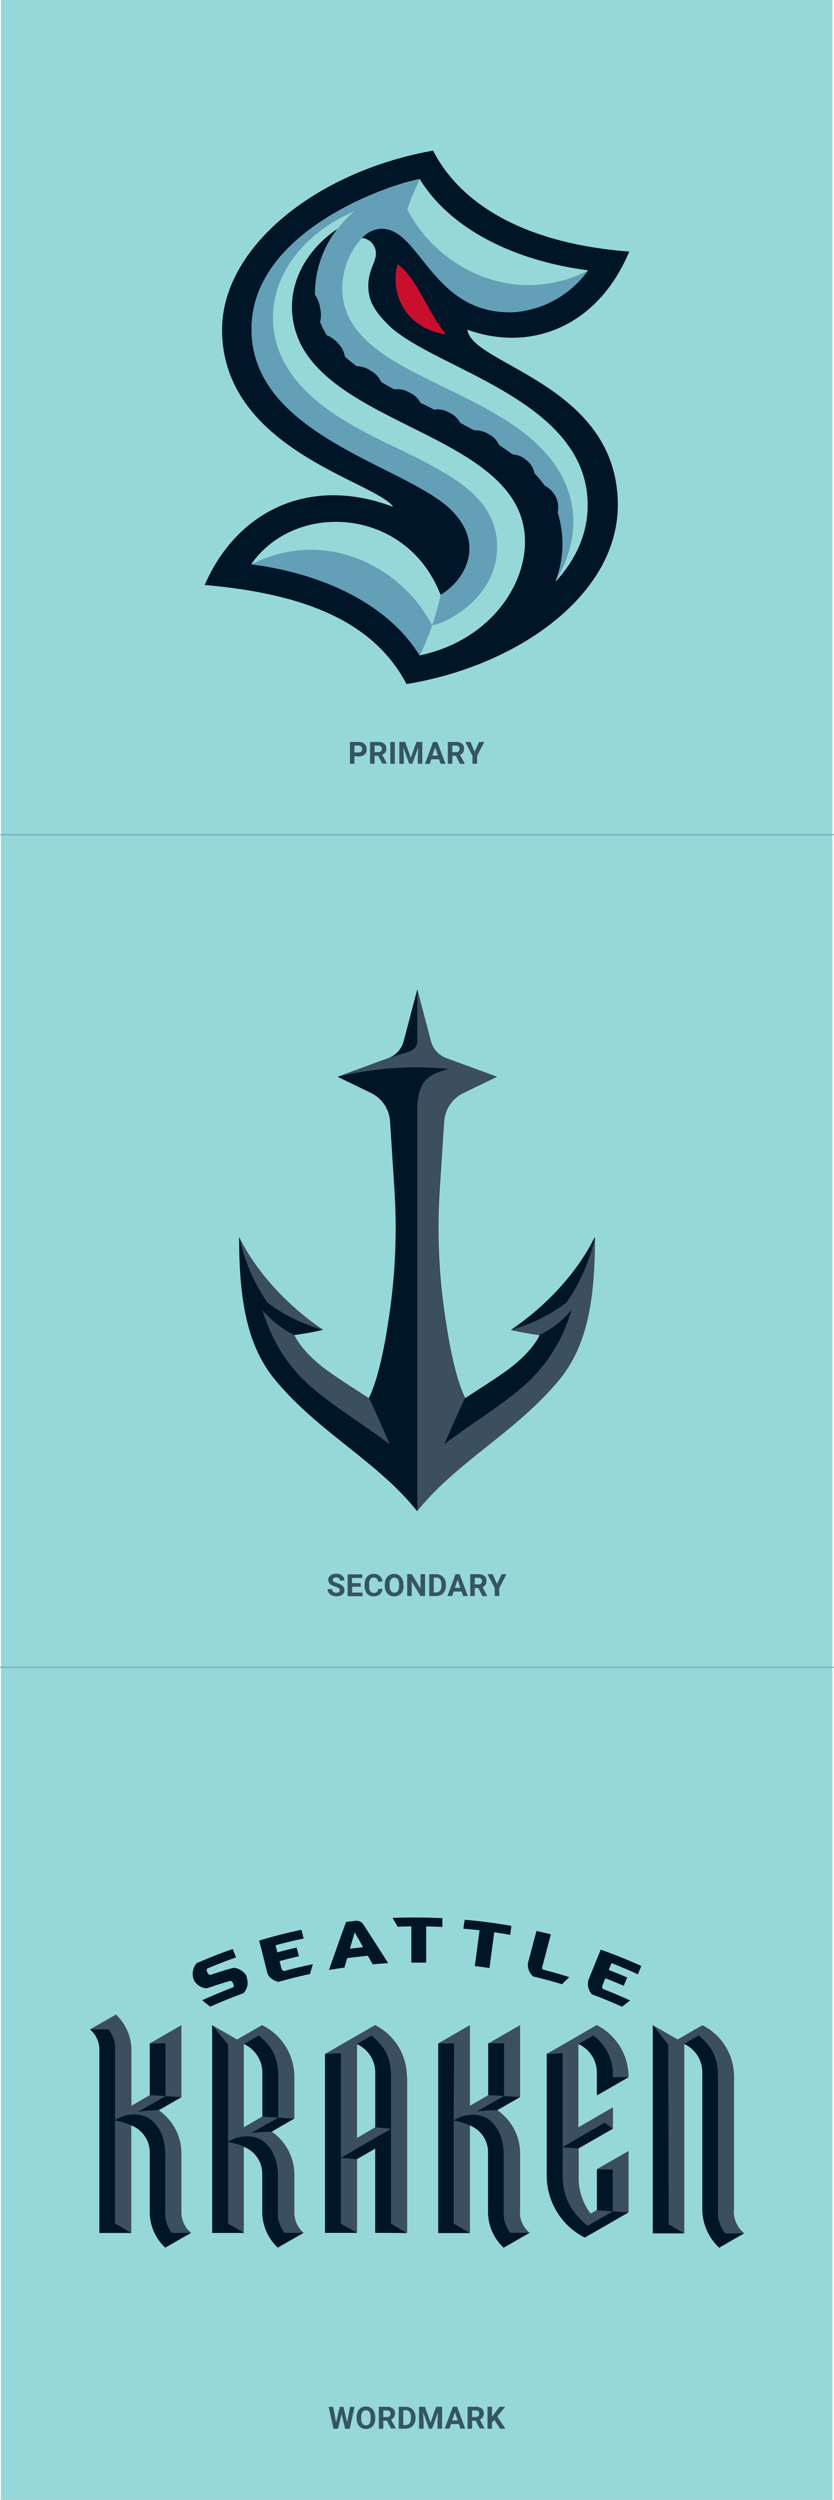 <svg id="Layer_1" data-name="Layer 1" xmlns="http://www.w3.org/2000/svg" viewBox="0 0 161.49 483.68"><defs><style>.cls-1{fill:#96d8d8;}.cls-2,.cls-6{fill:none;}.cls-3{fill:#3b4f5f;}.cls-4{fill:#001628;}.cls-5{fill:#355464;}.cls-6{stroke:#639fb6;stroke-miterlimit:10;stroke-width:0.25px;opacity:0.65;}.cls-7{fill:#c8102e;}.cls-8{fill:#639fb6;}</style></defs><rect class="cls-1" x="0.18" width="161" height="484"/><rect class="cls-2" y="322.19" width="161.49" height="161.49"/><rect class="cls-2" y="322.19" width="161.49" height="161.49"/><path class="cls-3" d="M37,432l-5,2.86a9.5,9.5,0,0,1-3-7.17V416.26a5.66,5.66,0,0,0-3.58-5.07v20.86l-6.13,0V396.58a5.11,5.11,0,0,0-1.84-3.95l5-2.86a9.52,9.52,0,0,1,3,7.17v10.48L29,405.36v-10l6.13-3.54v13.94l-4.39,2.53a10.18,10.18,0,0,1,4.39,8.49v11.29A5.11,5.11,0,0,0,37,432Zm105.13-4.17v-26a11.12,11.12,0,0,0-6.12-10l-4.79,2.76-4.8-2.76V432.1h6.08V395.45a6,6,0,0,1,3.55,5.32v26.36a10.26,10.26,0,0,0,3.25,7.74l4.81-2.77A5.52,5.52,0,0,1,142.08,427.84Zm-63.29-26v30.17l-6.14,0V415.69l-3.56,2.06,0,14.26H62.94V397.39l9.68-5.58A11.21,11.21,0,0,1,78.79,401.88Zm-6.13,9.71V400.85a6.05,6.05,0,0,0-3.58-5.37v18.17Zm28,16.47V416.77a10.19,10.19,0,0,0-4.4-8.49l4.4-2.53V391.81l-6.14,3.54v10L91,407.42V391.81l-6.14,3.54V432l6.14,0V411.19a5.65,5.65,0,0,1,3.57,5.07V427.7a9.47,9.47,0,0,0,3,7.17l5-2.86A5.1,5.1,0,0,1,100.67,428.06Zm14.91-8.35v7.91l-1.25.72a11.4,11.4,0,0,1-2.31-7.45v-5.21l6.63-3.82v-4.1L112,411.59c0-6.86,0-14.6,0-16.11a6.05,6.05,0,0,1,3.58,5.37v4.57l6.13-3.54a11.23,11.23,0,0,0-6.17-10.07l-9.68,5.58v23.48a13.46,13.46,0,0,0,7.36,12l8.49-4.9V416.17ZM58.79,432l-5,2.86a9.5,9.5,0,0,1-3-7.17v-7.28a5.66,5.66,0,0,0-3.58-5.07v16.7l-6.14,0V406.43h0V391.81l4.84,2.79,4.84-2.79A11.21,11.21,0,0,1,57,401.88v8l-4.39,2.54A10.15,10.15,0,0,1,57,420.93v7.13A5.11,5.11,0,0,0,58.79,432Zm-8-22.49v-8.69a6.07,6.07,0,0,0-3.58-5.35v3.86h0v12.25Z"/><path class="cls-4" d="M29,395.35Zm3,32.5V417.1a11.06,11.06,0,0,0-.62-4c-.79-1.89-2.25-3.9-5.19-4a6.67,6.67,0,0,0-3.91,1.11V396.79A6,6,0,0,0,21,392.63h-3.6a5.11,5.11,0,0,1,1.84,3.95V432l6.13,0-3.11-1.84V410.28a11.84,11.84,0,0,1,3.4,1.05A5.56,5.56,0,0,1,29,416.26V427.7a9.5,9.5,0,0,0,3,7.17L37,432H33.28A6,6,0,0,1,32,427.85Zm-5.23-19.29,5.27-3,3.06.2-4.39,2.53A28,28,0,0,0,26.78,408.56Zm5.27-13.21v10.2L29,405.36v-10Zm97.36.24-3-3.78V432.1h6.08l-3-1.76Zm14.65,36.51-4.81,2.77a10.26,10.26,0,0,1-3.25-7.74V400.77a6,6,0,0,0-3.55-5.32l2.84-1.64c2.7,2.27,3.75,4.27,3.75,8.17v25.61a6.46,6.46,0,0,0,1.38,4.51ZM71.94,393.83l-2.86,1.65a6.05,6.05,0,0,1,3.58,5.37v10.74l3.06.28v-9.79C75.72,398.14,74.67,396.12,71.94,393.83ZM69.12,432H62.94V397.39l3.07-.14v33Zm3.53,0V415.69l-3.56,2.06L66,417.5l9.71-5.63v18.36l3.07,1.82Zm21.88-36.67Zm1.74,12.93,4.4-2.53-3.07-.2-5.27,3A28.12,28.12,0,0,1,96.27,408.28Zm1.33-12.93v10.2l-3.07-.19v-10ZM102.5,432l-5,2.86a9.47,9.47,0,0,1-3-7.17V416.26a5.56,5.56,0,0,0-3.28-4.93,11.84,11.84,0,0,0-3.4-1.05,6.62,6.62,0,0,1,3.9-1.11c3,.08,4.4,2.09,5.19,4a10.83,10.83,0,0,1,.62,4v10.75A6,6,0,0,0,98.83,432ZM87.85,410.28v19.93L91,432.05l-6.14,0V395.35h3.07Zm33.87-8.4h-3.07a9.2,9.2,0,0,0-3.78-8.05L112,395.48a6.05,6.05,0,0,1,3.58,5.37v4.57Zm-3.07,10L112,415.68l-3.08-.25,8.18-4.75Zm0,7.85v8.1l-3.07-.19v-7.91Zm-5.42,13.2h0a13.46,13.46,0,0,1-7.36-12V397.39l3.07-.13v23.38c0,4.42,1.53,7.25,4.83,10l4.88-2.79,3.07.2ZM53.88,402.08c0-3.94-1.05-6-3.77-8.25l-2.87,1.65a6.07,6.07,0,0,1,3.58,5.35v8.69l3.06.2Zm-5.27,10.64,5.27-3,3.07.19-4.39,2.54A28.39,28.39,0,0,0,48.61,412.72ZM55.11,432h3.68l-5,2.86a9.5,9.5,0,0,1-3-7.17v-7.28a5.54,5.54,0,0,0-3.29-4.92,11.67,11.67,0,0,0-3.4-1.06,6.71,6.71,0,0,1,3.91-1.1c2.94.07,4.39,2.08,5.19,4a11,11,0,0,1,.62,3.94v6.59A6,6,0,0,0,55.11,432Zm-7.87,0-6.14,0v-40.2l3.07,3.81v34.61Z"/><path class="cls-4" d="M68.85,371.63l-1.84.22q-1.67,4.61-3.31,9.29c1-.16,2-.31,3-.45.17-.61.35-1.22.53-1.83,1.34-.18,2.68-.33,4-.46.32.55.63,1.11.94,1.66,1-.09,2-.17,3-.24q-2.4-3.75-4.78-7.44A1.64,1.64,0,0,0,68.85,371.63Zm-1.1,5.4.93-3.17,1.63,2.88Zm-19.89,5.84a3,3,0,0,1-.7,2.76q-3.27,1.2-6.45,2.62L39.14,387c2-.89,4-1.73,6-2.5,0,0,.27-.18,0-.74s-.55-.51-.55-.51c-1.54.45-3.06.94-4.57,1.45a3,3,0,0,1-2.42-1.5l-.19-.48a3.24,3.24,0,0,1,.65-2.88q3.42-1.5,7-2.75c.21.54.43,1.08.65,1.62-1.88.67-3.73,1.38-5.56,2.15,0,0-.27.2,0,.75s.55.5.55.5c1.52-.5,3-1,4.6-1.39a3.27,3.27,0,0,1,2.46,1.63C47.74,382.55,47.8,382.71,47.86,382.87Zm7.1-1.51q2.79-.75,5.62-1.33c-.19.63-.37,1.27-.56,1.9q-3.08.66-6.09,1.52s-1.83-.36-2.19-1.82c-.52-2.05-1-4.11-1.57-6.16,2.7-.82,5.44-1.53,8.2-2.1l.43,1.69q-2.74.57-5.44,1.31c.11.45.23.91.35,1.37,1.23-.34,2.48-.65,3.73-.93.15.56.29,1.12.43,1.69-1.25.28-2.5.6-3.74.93.12.46.23.91.35,1.36S55,381.36,55,381.36Zm35-9.93q4.56.38,9.06,1.19c-.07.58-.15,1.15-.22,1.73-1-.18-2.07-.35-3.1-.5-.31,2.3-.61,4.61-.92,6.92-.94-.14-1.89-.27-2.84-.38.31-2.3.61-4.61.92-6.92-1-.12-2.09-.23-3.13-.31C89.8,372.58,89.87,372,90,371.43Zm28.45,8.39-.54,1.32c1.2.46,2.39.94,3.57,1.46l-.66,1.61c-1.18-.51-2.36-1-3.56-1.46-.18.44-.35.87-.53,1.3s0,.74,0,.74q2.7,1.05,5.32,2.26l-1.57,1.2c-1.92-.86-3.85-1.65-5.82-2.38a3,3,0,0,1-.69-2.76c.8-2,1.6-3.93,2.39-5.9q4,1.41,7.85,3.16c-.21.54-.43,1.08-.65,1.62C121.86,381.22,120.14,380.49,118.4,379.82Zm-13.25,1.26q2.55.65,5.07,1.44l-1.41,1.39c-1.85-.56-3.7-1.06-5.58-1.51a3,3,0,0,1-1-2.65c.55-2.05,1.09-4.1,1.64-6.15.93.2,1.86.42,2.79.65l-1.62,6.1C104.85,380.92,105.15,381.08,105.15,381.08Zm-19.5-10c0,.59,0,1.17,0,1.75-1-.05-2.09-.09-3.14-.11v7c-1,0-1.91,0-2.87,0,0-2.33,0-4.65,0-7q-1.32,0-2.64.06l-1-1.71Q80.82,370.89,85.65,371.12Z"/><rect class="cls-2" width="161.49" height="161.49"/><rect class="cls-2" y="161.1" width="161.49" height="161.49"/><path class="cls-5" d="M68.63,146.29v1.49h-.87v-4.23h1.65a2,2,0,0,1,.84.17,1.3,1.3,0,0,1,.56.5A1.37,1.37,0,0,1,71,145a1.23,1.23,0,0,1-.42,1,1.79,1.79,0,0,1-1.18.36Zm0-.71h.78a.76.76,0,0,0,.53-.16.6.6,0,0,0,.18-.47.65.65,0,0,0-.69-.7h-.8Z"/><path class="cls-5" d="M73.23,146.23h-.7v1.55h-.87v-4.23h1.57a1.8,1.8,0,0,1,1.16.33,1.16,1.16,0,0,1,.41,1,1.25,1.25,0,0,1-.19.72A1.21,1.21,0,0,1,74,146l.92,1.73v0H74Zm-.7-.71h.71a.74.74,0,0,0,.51-.16.6.6,0,0,0,.18-.46.64.64,0,0,0-.17-.47.71.71,0,0,0-.53-.18h-.7Z"/><path class="cls-5" d="M76.45,147.78h-.87v-4.23h.87Z"/><path class="cls-5" d="M78.46,143.55l1.08,3.07,1.09-3.07h1.14v4.23H80.9v-1.16l.08-2-1.14,3.15h-.6l-1.14-3.15.09,2v1.16h-.87v-4.23Z"/><path class="cls-5" d="M85,146.91H83.51l-.29.87h-.93l1.57-4.23h.81l1.59,4.23h-.93Zm-1.3-.71H84.8l-.53-1.58Z"/><path class="cls-5" d="M88.28,146.23h-.7v1.55h-.87v-4.23h1.58a1.77,1.77,0,0,1,1.15.33,1.16,1.16,0,0,1,.41,1,1.25,1.25,0,0,1-.19.72,1.21,1.21,0,0,1-.57.46l.92,1.73v0h-.94Zm-.7-.71h.71a.73.73,0,0,0,.51-.16.6.6,0,0,0,.18-.46.64.64,0,0,0-.17-.47.7.7,0,0,0-.52-.18h-.71Z"/><path class="cls-5" d="M91.89,145.45l.88-1.9h1l-1.39,2.7v1.53h-.89v-1.53l-1.39-2.7h1Z"/><path class="cls-5" d="M65.79,307.69a.46.46,0,0,0-.17-.38A2.41,2.41,0,0,0,65,307a4.09,4.09,0,0,1-.72-.29,1.17,1.17,0,0,1-.72-1.05,1,1,0,0,1,.19-.61,1.28,1.28,0,0,1,.56-.42,2.09,2.09,0,0,1,.81-.15,1.92,1.92,0,0,1,.81.16,1.33,1.33,0,0,1,.55.47,1.21,1.21,0,0,1,.2.68h-.88a.59.59,0,0,0-.18-.46.93.93,0,0,0-1,0,.42.42,0,0,0-.18.35.41.41,0,0,0,.21.35,2.41,2.41,0,0,0,.61.26,2.69,2.69,0,0,1,1.09.56,1.12,1.12,0,0,1,.34.82,1,1,0,0,1-.42.87,1.88,1.88,0,0,1-1.12.31,2.14,2.14,0,0,1-.89-.18,1.37,1.37,0,0,1-.61-.49,1.27,1.27,0,0,1-.21-.72h.87c0,.47.28.7.84.7a.79.79,0,0,0,.49-.13A.41.41,0,0,0,65.79,307.69Z"/><path class="cls-5" d="M69.86,307H68.19v1.13h2v.7H67.32v-4.23h2.83v.7h-2v1h1.67Z"/><path class="cls-5" d="M74.05,307.39a1.48,1.48,0,0,1-.51,1.08,1.76,1.76,0,0,1-1.19.39,1.6,1.6,0,0,1-1.29-.55,2.26,2.26,0,0,1-.46-1.5v-.26a2.6,2.6,0,0,1,.21-1.08,1.6,1.6,0,0,1,.62-.71,1.66,1.66,0,0,1,.93-.25,1.73,1.73,0,0,1,1.18.39,1.62,1.62,0,0,1,.52,1.1h-.88a.83.83,0,0,0-.23-.59.81.81,0,0,0-.59-.19.76.76,0,0,0-.66.32,1.82,1.82,0,0,0-.22,1v.32a1.86,1.86,0,0,0,.21,1,.74.74,0,0,0,.66.32A.88.88,0,0,0,73,308a.84.84,0,0,0,.23-.57Z"/><path class="cls-5" d="M78.16,306.78a2.54,2.54,0,0,1-.22,1.1,1.71,1.71,0,0,1-.63.72,1.78,1.78,0,0,1-1,.26,1.86,1.86,0,0,1-.94-.25,1.7,1.7,0,0,1-.64-.73,2.6,2.6,0,0,1-.23-1.08v-.21a2.57,2.57,0,0,1,.23-1.1,1.69,1.69,0,0,1,.64-.73,1.72,1.72,0,0,1,.94-.25,1.76,1.76,0,0,1,.94.25,1.73,1.73,0,0,1,.63.73,2.57,2.57,0,0,1,.23,1.1Zm-.88-.19a1.75,1.75,0,0,0-.24-1,.84.84,0,0,0-1.36,0,1.74,1.74,0,0,0-.24,1v.21a1.82,1.82,0,0,0,.24,1,.78.78,0,0,0,.68.35.77.77,0,0,0,.68-.34,2,2,0,0,0,.24-1Z"/><path class="cls-5" d="M82.3,308.8h-.88L79.73,306v2.79h-.88v-4.23h.88l1.7,2.79v-2.79h.87Z"/><path class="cls-5" d="M83.12,308.8v-4.23h1.3a2,2,0,0,1,1,.25,1.81,1.81,0,0,1,.69.71,2.27,2.27,0,0,1,.24,1.06v.19a2.2,2.2,0,0,1-.24,1.05,1.67,1.67,0,0,1-.68.71,2,2,0,0,1-1,.26Zm.87-3.53v2.83h.42a1,1,0,0,0,.78-.33,1.52,1.52,0,0,0,.28-1v-.23a1.5,1.5,0,0,0-.27-1,.93.93,0,0,0-.78-.34Z"/><path class="cls-5" d="M89.38,307.93H87.85l-.29.87h-.93l1.58-4.23H89l1.59,4.23h-.93Zm-1.3-.71h1.06l-.53-1.58Z"/><path class="cls-5" d="M92.62,307.25h-.69v1.55h-.88v-4.23h1.58a1.82,1.82,0,0,1,1.16.33,1.16,1.16,0,0,1,.4,1,1.27,1.27,0,0,1-.19.72,1.3,1.3,0,0,1-.56.46l.91,1.73v0h-.93Zm-.69-.71h.7a.73.73,0,0,0,.51-.16.62.62,0,0,0,.18-.46.69.69,0,0,0-.17-.48.72.72,0,0,0-.52-.17h-.7Z"/><path class="cls-5" d="M96.24,306.47l.88-1.9h.95l-1.39,2.69v1.54h-.89v-1.54l-1.39-2.69h1Z"/><path class="cls-5" d="M67.21,468.68l.57-3h.87l-.94,4.24h-.88l-.69-2.84-.69,2.84h-.87l-.94-4.24h.87l.57,3,.7-3h.73Z"/><path class="cls-5" d="M72.66,467.88a2.65,2.65,0,0,1-.22,1.09,1.63,1.63,0,0,1-.64.73,1.72,1.72,0,0,1-.94.26,1.77,1.77,0,0,1-.94-.26,1.73,1.73,0,0,1-.64-.72,2.45,2.45,0,0,1-.23-1.08v-.21a2.54,2.54,0,0,1,.23-1.1,1.68,1.68,0,0,1,.63-.73,1.85,1.85,0,0,1,1.89,0,1.68,1.68,0,0,1,.63.73,2.54,2.54,0,0,1,.23,1.1Zm-.89-.2a1.86,1.86,0,0,0-.23-1,.78.78,0,0,0-.68-.34.77.77,0,0,0-.68.34,1.74,1.74,0,0,0-.24,1v.21a1.87,1.87,0,0,0,.23,1,.78.78,0,0,0,.69.36.8.8,0,0,0,.68-.34,1.86,1.86,0,0,0,.23-1Z"/><path class="cls-5" d="M74.92,468.35h-.7v1.55h-.87v-4.24h1.58a1.72,1.72,0,0,1,1.15.34,1.16,1.16,0,0,1,.41.94,1.25,1.25,0,0,1-.19.72,1.23,1.23,0,0,1-.57.47l.92,1.73v0h-.94Zm-.7-.71h.71a.73.73,0,0,0,.51-.17.59.59,0,0,0,.18-.46.66.66,0,0,0-.17-.47.74.74,0,0,0-.52-.17h-.71Z"/><path class="cls-5" d="M77.21,469.9v-4.24h1.31a2,2,0,0,1,1,.25,1.71,1.71,0,0,1,.69.72,2.14,2.14,0,0,1,.25,1.05v.2a2.26,2.26,0,0,1-.24,1.05,1.81,1.81,0,0,1-.69.71,2,2,0,0,1-1,.26Zm.87-3.53v2.83h.43a1,1,0,0,0,.78-.34,1.54,1.54,0,0,0,.28-1v-.22a1.53,1.53,0,0,0-.27-1,1,1,0,0,0-.78-.33Z"/><path class="cls-5" d="M82.28,465.66l1.09,3.07,1.08-3.07H85.6v4.24h-.88v-1.16l.09-2-1.14,3.16h-.6l-1.14-3.16.09,2v1.16h-.88v-4.24Z"/><path class="cls-5" d="M88.86,469H87.33l-.29.88h-.93l1.58-4.24h.81l1.58,4.24h-.92Zm-1.29-.7h1.06l-.54-1.59Z"/><path class="cls-5" d="M92.11,468.35h-.7v1.55h-.87v-4.24h1.57a1.75,1.75,0,0,1,1.16.34,1.16,1.16,0,0,1,.41.94,1.33,1.33,0,0,1-.19.72,1.34,1.34,0,0,1-.57.47l.92,1.73v0H92.9Zm-.7-.71h.71a.72.72,0,0,0,.5-.17.59.59,0,0,0,.18-.46.62.62,0,0,0-.17-.47.71.71,0,0,0-.52-.17h-.7Z"/><path class="cls-5" d="M95.73,468.2l-.46.49v1.21H94.4v-4.24h.87v1.92l.39-.52,1.07-1.4h1.08l-1.51,1.88,1.55,2.36h-1Z"/><line class="cls-6" x1="-0.32" y1="161.5" x2="161.68" y2="161.5"/><line class="cls-6" x1="-0.32" y1="322.58" x2="161.68" y2="322.58"/><path class="cls-4" d="M39.64,113.18c20.11,1.76,32.87,7.43,39.08,19.17,21.25-3.44,40.91-17.08,40.91-34.65,0-23.41-28.36-27.09-29.12-33.91,11.93,4.32,25.07-.23,31.34-15.12-18.54-1.37-32.11-8.13-38-19.53C61.14,33.18,43,47.89,43,63.79,43,87,72.79,93.14,76.14,98.07,59.85,91.89,45.81,98.93,39.64,113.18Z"/><path class="cls-1" d="M74.92,62.59C72.37,60,71.31,58,71.31,55.3c0-3,1.48-4.55,1.48-6.26a3,3,0,0,0-2.7-3,5.4,5.4,0,0,1,3.8-1.81c7.59,0,9.83,16.77,25.66,16.16a19.52,19.52,0,0,0,14.32-8.09c-13.82-1.79-26.44-7.67-32.6-17.65h0C74.87,35.83,48,45.09,48.72,64.43c.71,20.18,30.54,25.79,38.89,34.45,6.58,6.83,2,13.71-2.3,16.22-6.55-17-28.08-18.26-36.65-5.95,13.82,1.79,26.44,7.66,32.61,17.65,15.24-3.2,22.6-16.57,19.8-26.22-4.63-16-34.72-18.76-42.7-33.71-4.27-8.42-.76-17.4,7-22.62A20.41,20.41,0,0,0,61,57a6.21,6.21,0,0,1,1,2.56,6,6,0,0,1,0,2.72,14.42,14.42,0,0,0,1.3,2.57,5.74,5.74,0,0,1,2.24,1.65A4.68,4.68,0,0,1,66.8,69c.71.63,1.47,1.24,2.28,1.84a4.7,4.7,0,0,1,2.73.9,4.45,4.45,0,0,1,2,2.15c.83.48,1.69,1,2.56,1.43a4.53,4.53,0,0,1,2.89.6,4.43,4.43,0,0,1,2.16,2l2.66,1.32a4.45,4.45,0,0,1,2.9.57,4.55,4.55,0,0,1,2.15,2c.91.47,1.8,1,2.69,1.43a5.06,5.06,0,0,1,2.85.76,4.42,4.42,0,0,1,2,2.11c.9.59,1.77,1.18,2.59,1.8A4.33,4.33,0,0,1,101.91,89a4.13,4.13,0,0,1,1.6,2.58,24.47,24.47,0,0,1,2,2.4A4.7,4.7,0,0,1,108,99.16a20.33,20.33,0,0,1-.39,13.24s0,.12-.07.18c3.85-4.19,6.45-9.35,6.24-15.55C113.1,76.86,83.27,71.25,74.92,62.59Z"/><path class="cls-7" d="M86.37,64.7C83,60.78,80.78,53.83,77,51.12,75.34,57.1,78.85,63.65,86.37,64.7Z"/><path class="cls-8" d="M83.67,121a45.94,45.94,0,0,1-2.4,5.84c-6.17-10-18.79-15.86-32.61-17.65C62.94,102,77.73,109.52,83.67,121Zm30.2-68.64c-14.28,7.16-29.07-.37-35-11.81a44.17,44.17,0,0,1,2.41-5.84c-6,1.1-33.23,10.25-32.55,29.76.71,20.18,30.54,25.79,38.89,34.45,6.58,6.83,2,13.71-2.3,16.22A55.61,55.61,0,0,1,83.67,121c3.11-.54,12.53-5.53,12.59-15.13.09-13.22-17-16.73-30-24.76C55.62,74.47,53.55,67.91,53,63.76,51.74,54,58.63,45.08,68.65,40.87a20,20,0,0,0-3.24,3.38A20.41,20.41,0,0,0,61,57a6.21,6.21,0,0,1,1,2.56,6,6,0,0,1,0,2.72,14.42,14.42,0,0,0,1.3,2.57,5.74,5.74,0,0,1,2.24,1.65A4.68,4.68,0,0,1,66.8,69c.71.63,1.47,1.24,2.28,1.84a4.7,4.7,0,0,1,2.73.9,4.45,4.45,0,0,1,2,2.15c.83.48,1.69,1,2.56,1.43a4.53,4.53,0,0,1,2.89.6,4.43,4.43,0,0,1,2.16,2l2.66,1.32a4.45,4.45,0,0,1,2.9.57,4.55,4.55,0,0,1,2.15,2c.91.47,1.8,1,2.69,1.43a5.06,5.06,0,0,1,2.85.76,4.42,4.42,0,0,1,2,2.11c.9.59,1.77,1.18,2.59,1.8A4.33,4.33,0,0,1,101.91,89a4.13,4.13,0,0,1,1.6,2.58,24.47,24.47,0,0,1,2,2.4A4.7,4.7,0,0,1,108,99.16a20.33,20.33,0,0,1-.39,13.24c4.92-8.34,4.45-16.62-1-23.62C95.09,74.15,66.16,72.4,66.27,55.63a14.4,14.4,0,0,1,3.82-9.57,5.4,5.4,0,0,1,3.8-1.81c7.59,0,9.83,16.77,25.66,16.16a19.52,19.52,0,0,0,14.32-8.09Z"/><path class="cls-4" d="M98.93,257.32s2.45.58,5.55,1c0,0-1,2.59-5.18,5.95-2.06,1.65-5.55,3.85-9.2,6.22-.08-.13-2.06-3.53-3.7-14.36a115.4,115.4,0,0,1-1.24-26.32L86,217a6.59,6.59,0,0,1,3.72-5.52l6.51-3.15-9.81-3.6a4.84,4.84,0,0,1-3-3.32l-2.62-10-2.63,10a4.82,4.82,0,0,1-3,3.32l-9.81,3.6,6.51,3.15A6.59,6.59,0,0,1,75.53,217l.82,12.83a115.4,115.4,0,0,1-1.24,26.32c-1.68,11.05-3.72,14.37-3.72,14.37h0c-3.66-2.38-7.16-4.59-9.23-6.24C58,260.89,57,258.3,57,258.3c3.09-.4,5.54-1,5.54-1-12.07-8.2-16.24-18-16.24-18,0,12.12,1.49,21,6.94,27.63,8.44,10.21,19.8,15.77,27.49,25.4h0v0c7.69-9.61,19-15.17,27.47-25.37,5.45-6.6,6.94-15.51,6.94-27.63,0,0-4.18,9.83-16.25,18"/><path class="cls-3" d="M46.31,239.29s4.17,9.83,16.24,18A31.39,31.39,0,0,1,51.77,252a35.9,35.9,0,0,1-5.46-12.74M109.71,252a31.39,31.39,0,0,1-10.78,5.29s2.45.58,5.55,1a19,19,0,0,0,6.18-4.84,30.89,30.89,0,0,1-10.32,15.62c-4.44,3.64-9.26,6.53-14.28,10.33,1.36-3.19,2.79-6.41,4-8.93,0,0-2-3.32-3.71-14.37a115.4,115.4,0,0,1-1.24-26.32L86,217a6.59,6.59,0,0,1,3.72-5.52l6.51-3.15-9.81-3.6a4.84,4.84,0,0,1-3-3.32l-2.62-10v9.94c0,2.38-2.49,2.18-5.65,3.39h0l-9.81,3.6a66.9,66.9,0,0,1,15.45-1.84s3.24,0,6.16.3a19.63,19.63,0,0,0-1.94.59c-2.59,1-4,2.42-4.21,6.68l0,78.3h0v0c7.69-9.61,19-15.17,27.47-25.37,5.45-6.6,6.94-15.51,6.94-27.63A35.81,35.81,0,0,1,109.71,252M75.46,204.54c-.12.05-.23.11-.35.15h0c.12,0,.23-.1.35-.15m-4,66c-3.66-2.38-7.16-4.59-9.23-6.24C58,260.89,57,258.3,57,258.3a19,19,0,0,1-6.19-4.84c2,6.18,4.8,11.09,10.33,15.62,4.44,3.65,9.29,6.55,14.32,10.36-1.36-3.19-2.8-6.42-4-8.95"/></svg>